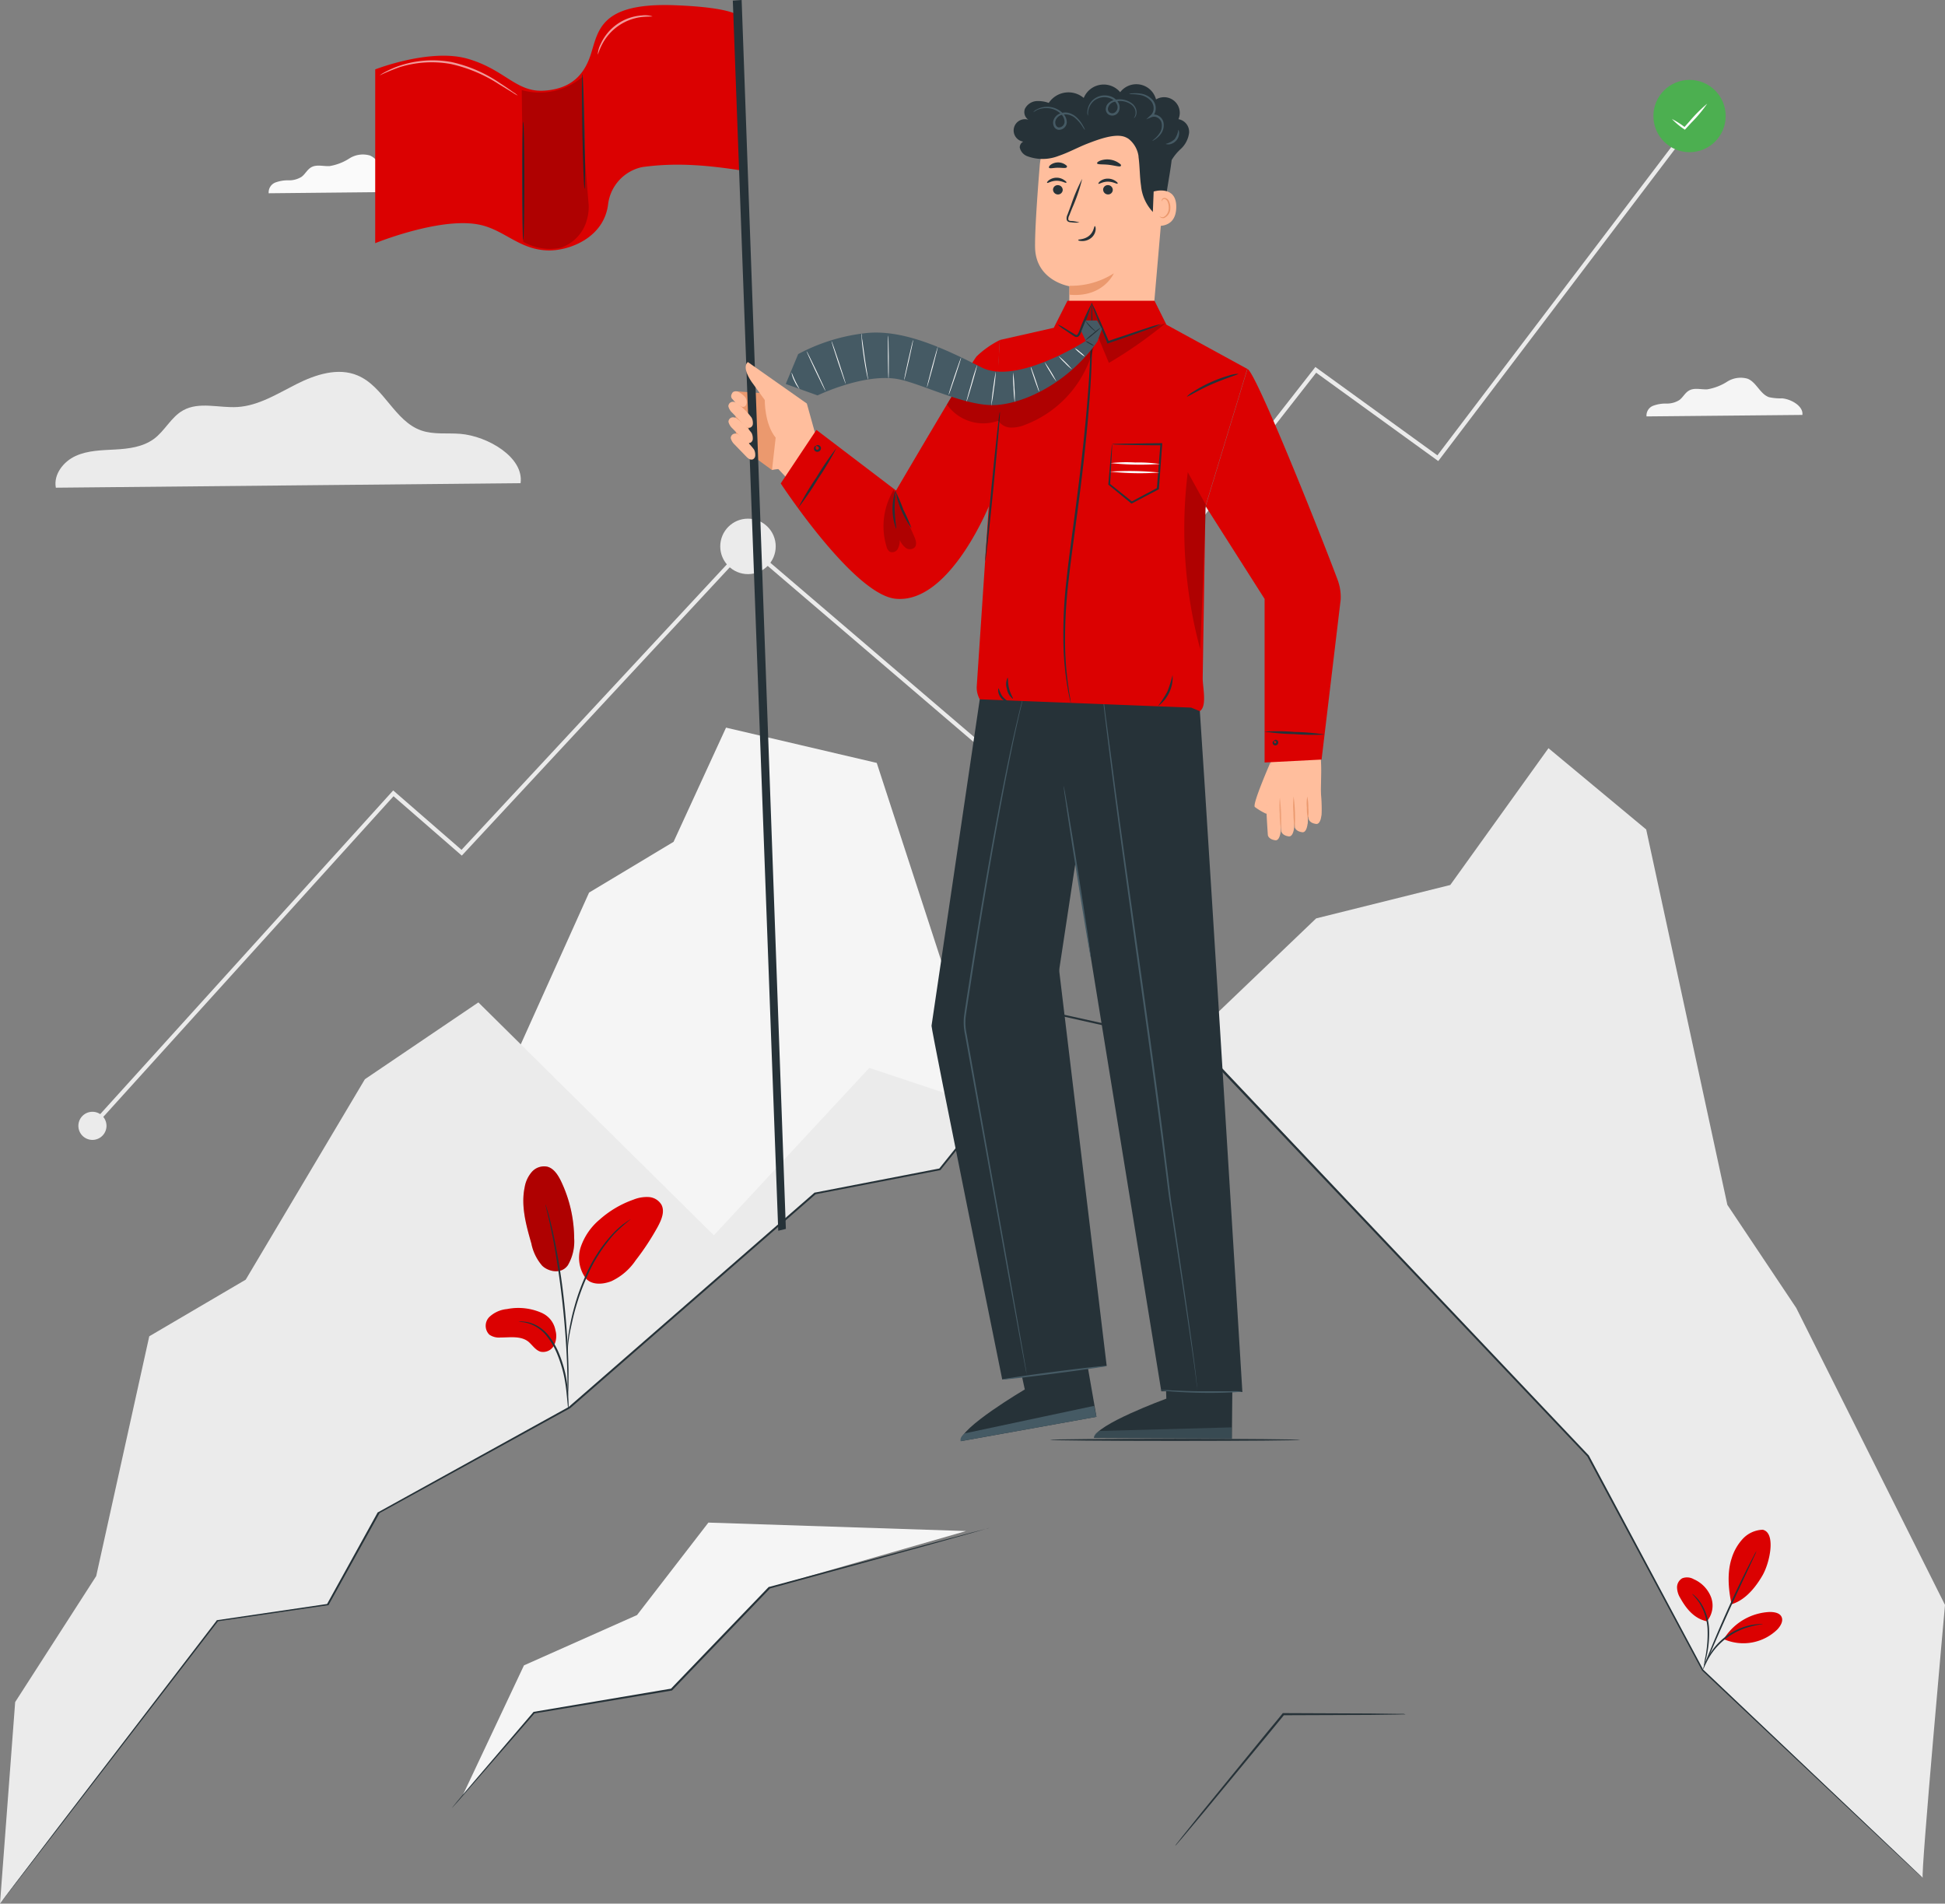 <svg xmlns="http://www.w3.org/2000/svg" width="392.489" height="384.091" viewBox="0 0 392.489 384.091">
  <rect x="0" y="0" width="392.489" height="384.091" fill="#808080" stroke="none"/>
  <g id="red-mountain" transform="translate(-18.48 -33.68)">
    <g id="freepik--background-complete--inject-4" transform="translate(18.48 49.798)">
      <path id="Path_3260" data-name="Path 3260" d="M250.93,193.974,198.61,149.24l.544-.627L250.8,192.769l62.575-80.032,24.625,17.825L388.284,64.29l.669.5-50.781,66.925-24.634-17.825Z" transform="translate(-47.94 -54.805)" fill="#ebebeb"/>
      <path id="Path_3261" data-name="Path 3261" d="M43.061,304.7a2.836,2.836,0,1,1-2.836-2.836,2.836,2.836,0,0,1,2.836,2.836Z" transform="translate(-21.573 -93.658)" fill="#ebebeb"/>
      <circle id="Ellipse_30" data-name="Ellipse 30" cx="5.596" cy="5.596" r="5.596" transform="translate(145.342 88.53)" fill="#ebebeb"/>
      <path id="Path_3262" data-name="Path 3262" d="M41.029,283.076l-.619-.56,61-67.385L115.2,227.117l54.972-59.137.611.569L115.256,228.28,101.479,216.3Z" transform="translate(-22.067 -71.763)" fill="#ebebeb"/>
      <circle id="Ellipse_31" data-name="Ellipse 31" cx="7.294" cy="7.294" r="7.294" transform="translate(333.645)" fill="#4caf50"/>
      <path id="Path_3263" data-name="Path 3263" d="M428.947,58.69a27.723,27.723,0,0,1-3.187,3.823l-1.2,1.3-.125.134-.142-.109a14.948,14.948,0,0,1-2.467-2.058,15.723,15.723,0,0,1,2.7,1.731h-.268l1.179-1.322A29.083,29.083,0,0,1,428.947,58.69Z" transform="translate(-84.445 -53.889)" fill="#fff"/>
      <path id="Path_3264" data-name="Path 3264" d="M125.719,145.839c.711-5.219-6.641-9.5-12.17-9.954-2.635-.209-5.37.192-7.871-.678-5.412-1.882-7.528-8.875-12.848-11.1-3.948-1.673-8.5-.184-12.321,1.74s-7.612,4.35-11.886,4.626c-3.714.234-7.754-1.146-11.008.678-2.426,1.347-3.7,4.182-5.93,5.788s-5.019,1.957-7.746,2.108-5.521.176-8,1.3-4.508,3.739-4,6.407Z" transform="translate(-20.669 -64.469)" fill="#ebebeb"/>
      <path id="Path_3266" data-name="Path 3266" d="M447.149,132.295c.243-1.748-2.225-3.179-4.082-3.346a10.658,10.658,0,0,1-2.643-.234c-1.815-.627-2.509-2.978-4.308-3.722a5.067,5.067,0,0,0-4.132.586,10.776,10.776,0,0,1-3.99,1.547c-1.246.084-2.6-.376-3.689.234-.836.452-1.238,1.388-1.991,1.941a4.71,4.71,0,0,1-2.6.7,7.226,7.226,0,0,0-2.677.443,2.108,2.108,0,0,0-1.338,2.15Z" transform="translate(-83.442 -64.693)" fill="#f5f5f5"/>
      <path id="Path_3267" data-name="Path 3267" d="M114.757,78.445c.234-1.748-2.233-3.187-4.082-3.346a10.656,10.656,0,0,1-2.643-.234c-1.815-.627-2.509-2.978-4.308-3.722a5.063,5.063,0,0,0-4.132.586,10.5,10.5,0,0,1-3.99,1.547c-1.246.084-2.6-.376-3.689.226-.836.46-1.238,1.4-1.991,1.949a4.734,4.734,0,0,1-2.6.7,7.2,7.2,0,0,0-2.677.443A2.125,2.125,0,0,0,83.3,78.763Z" transform="translate(-29.079 -55.886)" fill="#fafafa"/>
      <path id="Path_3268" data-name="Path 3268" d="M140.75,279.353l16.6-36.871,17.047-10.238,10.59-23.044,30.413,7.118L238.08,285.9l-35.114,17.256-28.573,17.423Z" transform="translate(-38.477 -78.504)" fill="#f5f5f5"/>
      <path id="Path_3269" data-name="Path 3269" d="M458.018,387.022,428,327.1,414.1,306.3l-16.378-75.741L378,214.16l-19.816,27.6L331.12,248.5l-24.96,23.872L356.4,325.684l29.61,31.225L409.136,400.1l44.391,41.965C453.075,441.659,458.018,387.022,458.018,387.022Z" transform="translate(-65.529 -79.315)" fill="#ebebeb"/>
      <path id="Path_3270" data-name="Path 3270" d="M18.48,457.317l3.061-40.668,16.353-25.42L48.6,342.848l19.464-11.426L92.113,290.98l22.9-15.5,47.519,46.992L193.9,288.688l24.182,8.055-9.962,12.388L182.969,314l-49.543,43.2L94.9,378.439,84.627,396.992l-22.291,3.262Z" transform="translate(-18.48 -89.344)" fill="#ebebeb"/>
    </g>
    <g id="freepik--Plants--inject-4" transform="translate(116.488 269.016)">
      <path id="Path_3271" data-name="Path 3271" d="M153.722,334.971c-1.347,1.915-3.965,1.28-5.178.109a9.764,9.764,0,0,1-2.191-4.492c-1.062-3.706-2.141-7.587-1.347-11.359a6.291,6.291,0,0,1,1.455-3.095,3.287,3.287,0,0,1,3.12-1.037c1.322.351,2.141,1.673,2.735,2.869a27.144,27.144,0,0,1,2.677,11.618,9.486,9.486,0,0,1-1.271,5.387" transform="translate(-137.136 -315.029)" fill="#db0101"/>
      <g id="Group_3162" data-name="Group 3162" transform="translate(7.596)" opacity="0.2">
        <path id="Path_3272" data-name="Path 3272" d="M153.722,334.971c-1.347,1.915-3.965,1.28-5.178.109a9.764,9.764,0,0,1-2.191-4.492c-1.062-3.706-2.141-7.587-1.347-11.359a6.291,6.291,0,0,1,1.455-3.095,3.287,3.287,0,0,1,3.12-1.037c1.322.351,2.141,1.673,2.735,2.869a27.144,27.144,0,0,1,2.677,11.618,9.486,9.486,0,0,1-1.271,5.387" transform="translate(-144.732 -315.029)"/>
      </g>
      <path id="Path_3273" data-name="Path 3273" d="M147.193,350.284a11.66,11.66,0,0,0-7.235-.878,6.006,6.006,0,0,0-3.572,1.6,2.528,2.528,0,0,0,0,3.563,3.43,3.43,0,0,0,2.25.577c1.915,0,4.032-.36,5.562.786.836.661,1.447,1.748,2.509,2.074a2.509,2.509,0,0,0,2.71-1.213,4.182,4.182,0,0,0,.31-3.1,4.751,4.751,0,0,0-2.534-3.4Z" transform="translate(-135.651 -320.615)" fill="#db0101"/>
      <path id="Path_3274" data-name="Path 3274" d="M159.609,338.931a7.018,7.018,0,0,1-1.087-6.432,12.463,12.463,0,0,1,3.814-5.529,20.482,20.482,0,0,1,6.825-4.023,7.186,7.186,0,0,1,3.07-.519,3.212,3.212,0,0,1,2.576,1.556c.711,1.372,0,3.028-.719,4.383a51.323,51.323,0,0,1-4.483,6.826,12.051,12.051,0,0,1-4.927,4.224c-2.049.778-4.182.694-5.261-.728" transform="translate(-139.335 -316.238)" fill="#db0101"/>
      <path id="Path_3275" data-name="Path 3275" d="M153.632,370.071a4.258,4.258,0,0,1-.125-.836c-.059-.636-.142-1.439-.234-2.384a34.3,34.3,0,0,0-.535-3.5,26.451,26.451,0,0,0-1.271-4.124,14.913,14.913,0,0,0-2.108-3.731,7.7,7.7,0,0,0-2.66-2.217,7.466,7.466,0,0,0-2.242-.7,4.261,4.261,0,0,1-.836-.126,4.246,4.246,0,0,1,.887,0,6.636,6.636,0,0,1,2.334.6,7.812,7.812,0,0,1,2.811,2.233,14.627,14.627,0,0,1,2.183,3.814,25.342,25.342,0,0,1,1.263,4.182,29.822,29.822,0,0,1,.468,3.538c.075,1.012.1,1.832.117,2.4a5.561,5.561,0,0,1-.05.845Z" transform="translate(-136.954 -321.147)" fill="#263238"/>
      <path id="Path_3276" data-name="Path 3276" d="M154.523,363.629a1.3,1.3,0,0,1,0-.41v-1.154c0-1,0-2.459-.05-4.257-.084-3.6-.393-8.557-1-14.011s-1.4-10.355-2.125-13.877c-.176-.836-.343-1.673-.51-2.367s-.284-1.3-.418-1.79-.192-.836-.268-1.121a1.33,1.33,0,0,1-.067-.4,1.941,1.941,0,0,1,.134.376c.092.293.2.661.343,1.112s.3,1.079.477,1.773.368,1.48.56,2.367a130.583,130.583,0,0,1,2.233,13.893c.6,5.462.837,10.439.9,14.036,0,1.807,0,3.262-.067,4.266,0,.477-.05.836-.067,1.163A2.7,2.7,0,0,1,154.523,363.629Z" transform="translate(-138.012 -316.536)" fill="#263238"/>
      <path id="Path_3277" data-name="Path 3277" d="M155.356,354.609a8.432,8.432,0,0,1,0-1.213,23.906,23.906,0,0,1,.368-3.279,43.82,43.82,0,0,1,1.071-4.776,41.56,41.56,0,0,1,2-5.654,30.112,30.112,0,0,1,5.855-9.134,14.29,14.29,0,0,1,1.38-1.28c.209-.184.4-.36.594-.5l.535-.368a7.464,7.464,0,0,1,1.012-.652,36.259,36.259,0,0,0-3.346,2.978,31.786,31.786,0,0,0-5.721,9.1,46.188,46.188,0,0,0-2.008,5.6c-.527,1.757-.836,3.346-1.138,4.726a28.839,28.839,0,0,0-.477,3.245,8.1,8.1,0,0,1-.125,1.2Z" transform="translate(-138.87 -317.11)" fill="#263238"/>
      <path id="Path_3278" data-name="Path 3278" d="M442.495,402.68a5.746,5.746,0,0,0-4.124,1.832,10.172,10.172,0,0,0-2.267,4c-.929,2.844-.636,6.282,0,9.2,3.187-.945,5.295-4.182,6.265-5.855,1.522-2.693,2.652-8.49.1-9.151" transform="translate(-184.692 -329.364)" fill="#db0101"/>
      <path id="Path_3279" data-name="Path 3279" d="M429.091,423.03a4.927,4.927,0,0,0,.836-4.86,6.541,6.541,0,0,0-3.5-3.63,2.719,2.719,0,0,0-2.309-.184,2.108,2.108,0,0,0-1.054,1.849,4.292,4.292,0,0,0,.644,2.125c1.246,2.233,2.861,4.182,5.37,4.7" transform="translate(-182.656 -331.245)" fill="#db0101"/>
      <path id="Path_3280" data-name="Path 3280" d="M429.036,433.029a2.043,2.043,0,0,0,.192-.594c.1-.393.234-.962.385-1.673a21.3,21.3,0,0,0,.5-5.629,10.608,10.608,0,0,0-1.782-5.345,7.109,7.109,0,0,0-1.154-1.28,1.673,1.673,0,0,0-.519-.368,14.419,14.419,0,0,1,1.472,1.782,11.058,11.058,0,0,1,1.673,5.236,24.452,24.452,0,0,1-.4,5.562A19.2,19.2,0,0,0,429.036,433.029Z" transform="translate(-183.244 -331.893)" fill="#263238"/>
      <path id="Path_3281" data-name="Path 3281" d="M440.11,407.84a5.356,5.356,0,0,0-.519.895c-.318.594-.761,1.447-1.3,2.509-1.071,2.125-2.509,5.094-4,8.406s-2.777,6.349-3.664,8.565c-.452,1.1-.836,2-1.029,2.626a6.057,6.057,0,0,0-.335.979,5.2,5.2,0,0,0,.452-.928l1.129-2.585c.945-2.191,2.259-5.2,3.756-8.515s2.894-6.29,3.906-8.448l1.2-2.56a7,7,0,0,0,.4-.945Z" transform="translate(-183.671 -330.208)" fill="#263238"/>
      <path id="Path_3282" data-name="Path 3282" d="M434.5,427.765a11.493,11.493,0,0,1,9.109-5.245c.92,0,2.033.159,2.417,1s-.2,1.815-.836,2.509a9.837,9.837,0,0,1-10.715,2.024" transform="translate(-184.522 -332.609)" fill="#db0101"/>
      <path id="Path_3283" data-name="Path 3283" d="M441.452,425.436a2.079,2.079,0,0,0-.6,0,4.6,4.6,0,0,0-.711.05,9.252,9.252,0,0,0-.928.125,11.716,11.716,0,0,0-2.334.694,13.652,13.652,0,0,0-2.627,1.439,14.089,14.089,0,0,0-2.217,2.007,12.014,12.014,0,0,0-1.414,1.991,7.242,7.242,0,0,0-.427.836,4.185,4.185,0,0,0-.268.652,2.384,2.384,0,0,0-.176.577c.067,0,.351-.786,1.071-1.941a12.76,12.76,0,0,1,1.447-1.907,13.65,13.65,0,0,1,4.726-3.346,12.915,12.915,0,0,1,2.267-.744C440.59,425.511,441.452,425.5,441.452,425.436Z" transform="translate(-183.75 -333.082)" fill="#263238"/>
    </g>
    <g id="freepik--Mountain--inject-4" transform="translate(18.48 238.394)">
      <path id="Path_3284" data-name="Path 3284" d="M348.465,447.171a2.746,2.746,0,0,1-.485,0l-1.4.042-5.194.067-17.566.067.167-.075-3.078,3.747-13.3,16.093-4.073,4.843-1.121,1.3a2.774,2.774,0,0,1-.418.435,3.728,3.728,0,0,1,.351-.493l1.062-1.355,3.956-4.927,13.208-16.177c1.054-1.28,2.091-2.509,3.078-3.747l.067-.075h.1l17.566.075,5.194.067h1.4a2.213,2.213,0,0,1,.485.109Z" transform="translate(-64.849 -305.978)" fill="#263238"/>
      <path id="Path_3285" data-name="Path 3285" d="M231.666,402.666,179.68,400.96l-14.4,18.653-22.818,10.154-12.388,26.29,14.42-16.737,27.754-4.651,19.765-20.6Z" transform="translate(-36.73 -298.461)" fill="#f5f5f5"/>
      <path id="Path_3286" data-name="Path 3286" d="M18.48,457.8s.243-.343.744-1l2.225-2.928,8.624-11.292c7.528-9.828,18.477-24.107,32.145-41.923v-.05h.059l22.291-3.279-.117.075c3.22-5.855,6.692-12.07,10.255-18.561h.05l38.477-21.254h0l49.627-43.261h.1l25.144-4.868-.125.075,12.814-15.951,12.129-15.056.084-.1h.134l27.377,6.089h.067l.042.05,78.468,82.809h0c8.7,16.294,16.436,30.765,23.086,43.211h0L394.8,441.528l8.666,8.239,2.225,2.133c.5.477.744.728.744.728l-.77-.7-2.25-2.1-8.716-8.2-32.756-30.865h0l-23.153-43.186h0l-78.518-82.725.109.067L233.047,278.8l.217-.075-12.129,15.056-12.848,15.968-.05.067h-.075l-25.152,4.86.1-.05-49.56,43.194h0L95.016,379.029l.075-.067L84.8,397.514v.067h-.084l-22.3,3.254.092-.059c-13.7,17.791-24.684,32.036-32.245,41.823l-8.749,11.317-2.258,2.9C18.748,457.471,18.48,457.8,18.48,457.8Z" transform="translate(-18.48 -278.42)" fill="#263238"/>
      <path id="Path_3287" data-name="Path 3287" d="M235.91,402.23l-.209.075-.636.192-2.451.7-9.2,2.568-31.785,8.707.1-.05c-3.915,4.073-8.147,8.49-12.547,13.057l-7.235,7.528-.05.05h-.067L144.1,439.678l.1-.059-12.162,13.994-3.346,3.839-.9,1c-.2.217-.318.326-.318.326s.092-.125.284-.36.485-.594.836-1.029c.77-.92,1.882-2.225,3.3-3.9l12.053-14.094.042-.05h.059l27.737-4.684-.117.059c2.35-2.451,4.768-4.969,7.227-7.528l12.547-13.049h.092l31.785-8.565,9.2-2.443,2.509-.636.636-.159Z" transform="translate(-36.307 -298.669)" fill="#263238"/>
      <path id="Path_3288" data-name="Path 3288" d="M322.3,380.957c0,.117-11.309.218-25.261.218s-25.269-.1-25.269-.218,11.309-.217,25.269-.217S322.3,380.866,322.3,380.957Z" transform="translate(-59.905 -295.154)" fill="#263238"/>
    </g>
    <g id="freepik--Character--inject-4" transform="translate(94.196 33.68)">
      <path id="Path_3289" data-name="Path 3289" d="M335.034,219.063a38.7,38.7,0,0,0-.259-4.793L325,216.445c-.1.619-1.33,8.423-1.121,9.2l10.974,3.036S335.034,219.339,335.034,219.063Z" transform="translate(-144.138 -63.215)" fill="#ffbe9d"/>
      <path id="Path_3290" data-name="Path 3290" d="M336.676,229.422a.624.624,0,0,1,.05-.209c.117-1.071,0-5.721-.519-5.914s-2.225.134-2.342.753.268,5.855.268,5.855.109.836,1.5,1.02C336.484,231.045,336.676,229.422,336.676,229.422Z" transform="translate(-145.772 -64.683)" fill="#ffbe9d"/>
      <path id="Path_3291" data-name="Path 3291" d="M333.347,231.422a.624.624,0,0,1,.05-.209c.109-1.071.042-5.721-.527-5.914s-2.225.134-2.334.753.259,5.855.259,5.855.117.836,1.506,1.02C333.154,233.045,333.347,231.422,333.347,231.422Z" transform="translate(-145.228 -65.01)" fill="#ffbe9d"/>
      <path id="Path_3292" data-name="Path 3292" d="M330.087,232.42a.809.809,0,0,1,.042-.217c.117-1.062.05-5.713-.519-5.914s-2.225.142-2.334.753.259,5.855.259,5.855.117.836,1.5,1.029C329.894,234.043,330.087,232.42,330.087,232.42Z" transform="translate(-144.695 -65.171)" fill="#ffbe9d"/>
      <path id="Path_3293" data-name="Path 3293" d="M326.837,233.36a.688.688,0,0,1,.05-.217c.109-1.062.042-5.713-.527-5.914s-2.225.142-2.334.753.268,5.855.268,5.855.109.836,1.5,1.029C326.644,234.974,326.837,233.36,326.837,233.36Z" transform="translate(-144.163 -65.325)" fill="#ffbe9d"/>
      <path id="Path_3294" data-name="Path 3294" d="M333.827,225.83a9.576,9.576,0,0,1,.217,2.267,8.363,8.363,0,0,1-.075,2.242,9.581,9.581,0,0,1-.217-2.267A8.3,8.3,0,0,1,333.827,225.83Z" transform="translate(-145.75 -65.105)" fill="#eb996e"/>
      <path id="Path_3295" data-name="Path 3295" d="M330.552,225.81a35.613,35.613,0,0,1,.226,6.449,19.131,19.131,0,0,1-.259-3.22,18.071,18.071,0,0,1,.034-3.229Z" transform="translate(-145.219 -65.102)" fill="#eb996e"/>
      <g id="Group_3163" data-name="Group 3163" transform="translate(182.457 160.942)" opacity="0.78">
        <path id="Path_3296" data-name="Path 3296" d="M327.222,226.09a35.616,35.616,0,0,1,.226,6.449,19.132,19.132,0,0,1-.259-3.22A17.98,17.98,0,0,1,327.222,226.09Z" transform="translate(-327.132 -226.09)" fill="#eb996e"/>
      </g>
      <path id="Path_3297" data-name="Path 3297" d="M324.493,217.18s-3.873,8.791-3.3,9.335a12.99,12.99,0,0,0,2.342,1.389Z" transform="translate(-143.693 -63.691)" fill="#ffbe9d"/>
      <path id="Path_3298" data-name="Path 3298" d="M294.429,73.487l-2.836,32.881-16.47-1.313c-.1-1.924,0-9.36,0-9.36s-6.851-1.071-6.934-7.921c-.042-3.346.435-10.2.937-16.4A12.672,12.672,0,0,1,282.51,59.736h0a12.672,12.672,0,0,1,11.919,13.751Z" transform="translate(-135.034 -37.938)" fill="#ffbe9d"/>
      <path id="Path_3299" data-name="Path 3299" d="M276.507,102.119a15.893,15.893,0,0,0,8.933-2.509s-2.108,4.935-8.95,4.316Z" transform="translate(-136.392 -44.463)" fill="#eb996e"/>
      <path id="Path_3300" data-name="Path 3300" d="M272.52,79.218a1,1,0,0,0,.945,1,.954.954,0,0,0,1.012-.887.979.979,0,0,0-.945-.987.937.937,0,0,0-1.012.878Z" transform="translate(-135.743 -40.983)" fill="#263238"/>
      <path id="Path_3301" data-name="Path 3301" d="M271.1,77.578c.117.134.836-.418,1.916-.418s1.823.535,1.941.4-.067-.284-.41-.527a2.651,2.651,0,0,0-3.07,0C271.145,77.294,271.012,77.519,271.1,77.578Z" transform="translate(-135.506 -40.69)" fill="#263238"/>
      <path id="Path_3302" data-name="Path 3302" d="M284.61,79.226a.987.987,0,0,0,.945.987.937.937,0,0,0,1-.887.97.97,0,0,0-.937-.987.937.937,0,0,0-1.012.887Z" transform="translate(-137.72 -40.983)" fill="#263238"/>
      <path id="Path_3303" data-name="Path 3303" d="M283.467,77.8c.125.125.836-.427,1.915-.418s1.823.527,1.941.4-.067-.293-.4-.535a2.727,2.727,0,0,0-1.556-.477,2.51,2.51,0,0,0-1.522.493C283.517,77.523,283.409,77.8,283.467,77.8Z" transform="translate(-137.531 -40.727)" fill="#263238"/>
      <path id="Path_3304" data-name="Path 3304" d="M278.392,85.628a7.277,7.277,0,0,0-1.673-.31c-.268,0-.527-.075-.569-.259a1.362,1.362,0,0,1,.176-.836c.259-.652.519-1.338.836-2.049a35.212,35.212,0,0,0,1.782-5.353,34.724,34.724,0,0,0-2.217,5.194c-.259.719-.519,1.405-.761,2.058a1.539,1.539,0,0,0-.134,1.054.644.644,0,0,0,.443.393,1.557,1.557,0,0,0,.452.067A6.691,6.691,0,0,0,278.392,85.628Z" transform="translate(-136.278 -40.735)" fill="#263238"/>
      <path id="Path_3305" data-name="Path 3305" d="M281.954,88.22c-.176,0-.176,1.138-1.154,1.949s-2.191.686-2.2.836.268.217.786.234a2.835,2.835,0,0,0,1.84-.644,2.434,2.434,0,0,0,.887-1.623C282.155,88.5,282.029,88.22,281.954,88.22Z" transform="translate(-136.737 -42.6)" fill="#263238"/>
      <path id="Path_3306" data-name="Path 3306" d="M283.149,72.926c.1.293,1.154.151,2.392.3s2.233.485,2.392.234-.1-.393-.5-.669a4.04,4.04,0,0,0-1.773-.627,4.182,4.182,0,0,0-1.874.217C283.333,72.566,283.1,72.792,283.149,72.926Z" transform="translate(-137.48 -39.97)" fill="#263238"/>
      <path id="Path_3307" data-name="Path 3307" d="M271.555,73.931c.184.243.912,0,1.782,0s1.614.159,1.782-.092-.042-.36-.36-.586a2.6,2.6,0,0,0-2.877.084C271.58,73.571,271.471,73.813,271.555,73.931Z" transform="translate(-135.581 -40.088)" fill="#263238"/>
      <path id="Path_3308" data-name="Path 3308" d="M298.428,63.777a2.593,2.593,0,0,0-2.15-2.727,3.162,3.162,0,0,0-4.525-3.982,4.107,4.107,0,0,0-7.235-1.464,4.35,4.35,0,0,0-7.352,1.163,4.776,4.776,0,0,0-7.06,1,6.424,6.424,0,0,0-2.342-.376,2.844,2.844,0,0,0-2.468,1.564,1.865,1.865,0,0,0,.7,2.208,2.275,2.275,0,1,0-1.029,4.416,1.3,1.3,0,0,0-.711,1.2,2.442,2.442,0,0,0,1.606,1.773,8.8,8.8,0,0,0,6.248-.1c2.024-.678,3.9-1.74,5.905-2.509s5.362-2.049,7.378-1.338a3.7,3.7,0,0,1,.836.427,5.429,5.429,0,0,1,1.991,3.48.737.737,0,0,1,0,.134c.268,1.957.226,3.94.51,5.855a8.866,8.866,0,0,0,2.4,5.278c.594.552,1.673.937,2.133.284a1.564,1.564,0,0,0,.243-.9c.268-3.4,1-6.533,1.4-9.862a9.861,9.861,0,0,1,1.857-2.258A5.311,5.311,0,0,0,298.428,63.777Z" transform="translate(-134.19 -37.003)" fill="#263238"/>
      <path id="Path_3309" data-name="Path 3309" d="M280.906,60.772a1.6,1.6,0,0,1-.092-.912,3.48,3.48,0,0,1,1.1-2.25,3.572,3.572,0,0,1,3.6-.711,2.777,2.777,0,0,1,1.673,1.514,1.924,1.924,0,0,1,.05,1.263,1.489,1.489,0,0,1-.887.987,1.422,1.422,0,0,1-1.33-.151,1.322,1.322,0,0,1-.485-1.213,1.673,1.673,0,0,1,.552-1.087,2.592,2.592,0,0,1,1-.552,4.182,4.182,0,0,1,3.647.594,2.509,2.509,0,0,1,.887,1.171,2.032,2.032,0,0,1,.059,1.1c-.159.6-.5.786-.5.77a2.309,2.309,0,0,0,.335-.836,1.923,1.923,0,0,0-.117-.987,2.359,2.359,0,0,0-.836-1A3.948,3.948,0,0,0,286.209,58a1.673,1.673,0,0,0-1.255,1.3.9.9,0,0,0,.326.836.97.97,0,0,0,.912.092,1.288,1.288,0,0,0,.6-1.673,2.426,2.426,0,0,0-1.43-1.3,3.346,3.346,0,0,0-3.262.56,3.538,3.538,0,0,0-1.138,2.049C280.89,60.446,280.965,60.772,280.906,60.772Z" transform="translate(-137.095 -37.443)" fill="#455a64"/>
      <path id="Path_3310" data-name="Path 3310" d="M290.88,56.311a1.782,1.782,0,0,1,.619-.117,6.909,6.909,0,0,1,1.723.05,4,4,0,0,1,2.309,1.171,2.568,2.568,0,0,1,.36,3.1,2.014,2.014,0,0,1-.368.427l-.226-.368a1.8,1.8,0,0,1,1.631.217,2.008,2.008,0,0,1,.878,1.23,2.961,2.961,0,0,1-.535,2.376,4.5,4.5,0,0,1-1.171,1.1c-.318.209-.5.293-.519.268s.142-.151.418-.393a5.512,5.512,0,0,0,1.029-1.138,2.726,2.726,0,0,0,.393-2.108,1.614,1.614,0,0,0-.719-.979,1.405,1.405,0,0,0-1.246-.167l-1.121.452.9-.836a1.674,1.674,0,0,0,.293-.335,2.05,2.05,0,0,0,.276-1.38,2.283,2.283,0,0,0-.577-1.213,3.856,3.856,0,0,0-2.066-1.138C291.817,56.277,290.88,56.4,290.88,56.311Z" transform="translate(-138.746 -37.357)" fill="#455a64"/>
      <path id="Path_3311" data-name="Path 3311" d="M302.244,65c.05,0,.176.234.176.652a2.334,2.334,0,0,1-2.049,2.284c-.418,0-.669-.05-.661-.109a4.182,4.182,0,0,0,1.79-.937,4.116,4.116,0,0,0,.744-1.89Z" transform="translate(-140.19 -38.802)" fill="#455a64"/>
      <path id="Path_3312" data-name="Path 3312" d="M267.75,60.527a1.89,1.89,0,0,1,.644-.527,4.475,4.475,0,0,1,5.286.7,2.61,2.61,0,0,1,.836,1.89,1.589,1.589,0,0,1-1.639,1.5,1.2,1.2,0,0,1-.979-.744,1.673,1.673,0,0,1-.075-1.146,2.191,2.191,0,0,1,1.481-1.455,2.794,2.794,0,0,1,1.849,0,3.99,3.99,0,0,1,1.355.836,6.766,6.766,0,0,1,1.355,1.807,2.652,2.652,0,0,1,.326.753,4.467,4.467,0,0,1-.477-.669,7.4,7.4,0,0,0-1.405-1.673,3.011,3.011,0,0,0-2.869-.711,1.832,1.832,0,0,0-1.2,1.171c-.159.552.1,1.3.686,1.347a1.171,1.171,0,0,0,1.146-1.087,2.225,2.225,0,0,0-.678-1.581,4.182,4.182,0,0,0-2.819-1.23,4.576,4.576,0,0,0-2.1.4,7.039,7.039,0,0,1-.719.418Z" transform="translate(-134.963 -37.893)" fill="#455a64"/>
      <path id="Path_3313" data-name="Path 3313" d="M296.748,79.838c.117-.05,4.709-1.389,4.559,3.3s-4.818,3.563-4.826,3.429S296.748,79.838,296.748,79.838Z" transform="translate(-139.662 -41.194)" fill="#ffbe9d"/>
      <path id="Path_3314" data-name="Path 3314" d="M298.259,85.134a1.886,1.886,0,0,0,.218.125.836.836,0,0,0,.611,0,2.024,2.024,0,0,0,.987-1.782,2.829,2.829,0,0,0-.184-1.179.962.962,0,0,0-.594-.644.41.41,0,0,0-.493.209c-.067.125-.042.217-.067.226s-.092-.075-.05-.268a.544.544,0,0,1,.192-.293.627.627,0,0,1,.452-.1,1.154,1.154,0,0,1,.836.753,2.794,2.794,0,0,1,.234,1.313,2.108,2.108,0,0,1-1.255,1.982.887.887,0,0,1-.736-.142C298.267,85.251,298.242,85.142,298.259,85.134Z" transform="translate(-139.952 -41.488)" fill="#eb996e"/>
      <path id="Path_3315" data-name="Path 3315" d="M260.139,351.593l3.045,14.019s-13.224,7.8-12.915,10.439l27.377-4.918L273.8,349.1Z" transform="translate(-132.103 -85.266)" fill="#263238"/>
      <path id="Path_3316" data-name="Path 3316" d="M277.635,375.008l-.477-2.208-26.081,5.546s-1.121.753-.836,1.581Z" transform="translate(-132.092 -89.142)" fill="#455a64"/>
      <path id="Path_3317" data-name="Path 3317" d="M296.544,353.92,297,368.257s-14.421,5.278-14.6,7.93l27.829.125.209-22.367Z" transform="translate(-137.359 -86.054)" fill="#263238"/>
      <g id="Group_3164" data-name="Group 3164" transform="translate(145.031 287.999)" opacity="0.6">
        <path id="Path_3318" data-name="Path 3318" d="M310.227,380.248l-.067-2.258-26.658.728s-1.238.535-1.1,1.405Z" transform="translate(-282.388 -377.99)" fill="#455a64"/>
      </g>
      <path id="Path_3319" data-name="Path 3319" d="M257.48,349.858s-14.22-69.969-14.27-71.375L268.688,265l9.87,82.115Z" transform="translate(-130.95 -71.512)" fill="#263238"/>
      <path id="Path_3320" data-name="Path 3320" d="M294.787,340.433,275.08,219.148V193L302,195.509c.343,1.02,9.151,145.1,9.151,145.1l-2.777-.159H294.787" transform="translate(-136.162 -59.736)" fill="#263238"/>
      <path id="Path_3321" data-name="Path 3321" d="M254.377,190.78,243.21,266.345l24.968-6.056,10.18-67.05Z" transform="translate(-130.95 -59.373)" fill="#263238"/>
      <path id="Path_3322" data-name="Path 3322" d="M284.18,198.44v.368l.117,1.087c.109.962.268,2.367.477,4.182.427,3.613,1.071,8.841,1.907,15.3,1.673,12.906,4.182,30.706,6.909,50.38,1.355,9.845,2.6,19.238,3.664,27.762.276,2.133.494,4.224.836,6.24s.611,3.973.9,5.855c.577,3.781,1.112,7.311,1.6,10.523.97,6.441,1.731,11.652,2.233,15.257.251,1.8.435,3.2.544,4.182.059.477.092.837.109,1.087a1.5,1.5,0,0,1,0,.276c0,.075-.042,0-.042,0h.05a1.316,1.316,0,0,0,0-.285,6.541,6.541,0,0,0-.075-1.087c-.084-.954-.251-2.359-.477-4.182-.46-3.605-1.188-8.824-2.125-15.265-.477-3.22-1-6.75-1.556-10.531q-.427-2.835-.887-5.855c-.293-2.016-.5-4.107-.778-6.24-1.037-8.54-2.275-17.925-3.63-27.762-2.719-19.673-5.286-37.473-7.01-50.371-.836-6.441-1.539-11.66-2.016-15.282l-.544-4.182c-.059-.468-.109-.836-.142-1.079S284.18,198.44,284.18,198.44Z" transform="translate(-137.65 -60.626)" fill="#455a64"/>
      <path id="Path_3323" data-name="Path 3323" d="M263.727,338.716a2.293,2.293,0,0,0-.042-.36l-.142-1.046c-.159-.928-.385-2.284-.686-4.023-.611-3.5-1.5-8.557-2.593-14.788l-8.682-48.782a11.228,11.228,0,0,1-.209-3.538c.151-1.171.343-2.35.519-3.513q.544-3.488,1.062-6.876c.711-4.509,1.405-8.85,2.1-12.982,1.372-8.273,2.7-15.7,3.889-21.932s2.225-11.25,3.02-14.7c.376-1.731.719-3.07.928-3.973.1-.443.176-.836.234-1.037a2.3,2.3,0,0,0,.075-.351s-.042.109-.109.343-.151.585-.268,1.029c-.234.9-.594,2.233-.987,3.956-.836,3.455-1.916,8.473-3.137,14.7s-2.568,13.651-3.956,21.915c-.7,4.14-1.405,8.482-2.125,12.99-.351,2.25-.7,4.55-1.071,6.876-.167,1.171-.36,2.325-.519,3.53a11.845,11.845,0,0,0,.218,3.639c3.429,19.029,6.533,36.269,8.783,48.757,1.138,6.223,2.058,11.267,2.693,14.772l.753,4.015c.092.443.159.795.209,1.037A1.442,1.442,0,0,1,263.727,338.716Z" transform="translate(-132.22 -61.013)" fill="#455a64"/>
      <path id="Path_3324" data-name="Path 3324" d="M275.079,223.24c-.092,0,1.071,7.854,2.6,17.5s2.844,17.432,2.936,17.432-1.071-7.854-2.6-17.5S275.171,223.223,275.079,223.24Z" transform="translate(-136.161 -64.682)" fill="#455a64"/>
      <path id="Path_3325" data-name="Path 3325" d="M298.35,369a3.151,3.151,0,0,0,.644.109c.418.05,1.029.109,1.773.167,1.5.117,3.572.226,5.855.268s4.366,0,5.855-.075a16.764,16.764,0,0,0,1.782-.109,2.148,2.148,0,0,0,.644-.092,18.312,18.312,0,0,0-2.426-.042h-5.855c-2.284,0-4.358-.117-5.855-.167A17.7,17.7,0,0,0,298.35,369Z" transform="translate(-139.967 -88.517)" fill="#455a64"/>
      <path id="Path_3326" data-name="Path 3326" d="M260.27,365.913a3.722,3.722,0,0,0,.836-.042l2.267-.234c1.915-.226,4.55-.544,7.461-.928s5.537-.736,7.436-1.012l2.258-.343a3.789,3.789,0,0,0,.836-.167,3.961,3.961,0,0,0-.836,0l-2.267.234c-1.916.217-4.55.544-7.461.92s-5.537.736-7.444,1.021l-2.25.343A4.054,4.054,0,0,0,260.27,365.913Z" transform="translate(-133.74 -87.566)" fill="#455a64"/>
      <path id="Path_3327" data-name="Path 3327" d="M109,47.881s11.058-4.316,18.611-2.158,9.828,6.825,15.491,6.449c4.5-.318,7.687-2.267,9.31-7.051s1.623-10.757,16.988-10.188c11.761.435,12.948,2.158,12.948,2.158l1.263,31.292c-6.692-1.054-13.467-1.815-20.769-.786a8.766,8.766,0,0,0-6.851,7.528c-.836,6.692-7.72,9.285-11.836,9.285-5.855,0-8.866-3.982-13.86-5.136-7.838-1.815-21.3,3.672-21.3,3.672Z" transform="translate(-109 -33.879)" fill="#db0101"/>
      <path id="Path_3328" data-name="Path 3328" d="M202.6,128.537l-6.759-.477.176,10.606,7.252,5.295.736-.268.418-12.062Z" transform="translate(-123.202 -49.116)" fill="#eb996e"/>
      <path id="Path_3329" data-name="Path 3329" d="M159.4,74.718c-.117,0-.318-5.186-.443-11.585s-.125-11.593,0-11.593.318,5.178.443,11.585S159.522,74.71,159.4,74.718Z" transform="translate(-117.156 -36.601)" fill="#263238"/>
      <path id="Path_3330" data-name="Path 3330" d="M144.668,63c.125,0,.217,5.362.217,11.961s-.092,11.97-.217,11.97-.217-5.362-.217-11.97S144.55,63,144.668,63Z" transform="translate(-114.798 -38.475)" fill="#263238"/>
      <g id="Group_3165" data-name="Group 3165" transform="translate(29.569 15.533)" opacity="0.2">
        <path id="Path_3331" data-name="Path 3331" d="M144.651,79.895c-.084,2.4,0,5.588,0,5.588a10.663,10.663,0,0,0,7.394,1.255h.059a8.147,8.147,0,0,0,5.437-5.855,9.2,9.2,0,0,0,.318-2.785c-.669-7.955-1.531-17.867-1.28-25.846a13.3,13.3,0,0,1-12.229,2.635Z" transform="translate(-144.35 -52.25)"/>
      </g>
      <g id="Group_3166" data-name="Group 3166" transform="translate(0.887 12.174)" opacity="0.6">
        <path id="Path_3332" data-name="Path 3332" d="M137.939,55.332a5.973,5.973,0,0,1-1.029-.586l-2.735-1.673a29.636,29.636,0,0,0-9.661-4.082,21.8,21.8,0,0,0-10.4.619,43.14,43.14,0,0,0-4.057,1.673,6.692,6.692,0,0,1,1-.636,19.424,19.424,0,0,1,2.961-1.3A20.962,20.962,0,0,1,124.6,48.59a28,28,0,0,1,9.745,4.241c1.146.736,2.041,1.372,2.66,1.815A6.072,6.072,0,0,1,137.939,55.332Z" transform="translate(-110.06 -48.235)" fill="#fff"/>
      </g>
      <g id="Group_3167" data-name="Group 3167" transform="translate(44.909 3.081)" opacity="0.6">
        <path id="Path_3333" data-name="Path 3333" d="M173.723,37.578c0,.075-.836,0-2.141.134a10.406,10.406,0,0,0-8.055,5.6c-.6,1.171-.786,1.982-.836,1.957a5.261,5.261,0,0,1,.585-2.091,9.837,9.837,0,0,1,8.306-5.78A5.312,5.312,0,0,1,173.723,37.578Z" transform="translate(-162.69 -37.363)" fill="#fff"/>
      </g>
      <path id="Path_3334" data-name="Path 3334" d="M197.052,33.68l8.925,247.958-1.539.368L195.27,33.8Z" transform="translate(-123.109 -33.68)" fill="#263238"/>
      <path id="Path_3335" data-name="Path 3335" d="M214.063,141.421l-3.346-12.037-11.894-8.365s-1.389.836.736,3.973l2.668,3.68s-.084,4.793,2.2,7.6l-.736,6.491Z" transform="translate(-123.617 -47.964)" fill="#ffbe9d"/>
      <path id="Path_3336" data-name="Path 3336" d="M195.547,130.665a12.941,12.941,0,0,1,3.346,3.145,2.342,2.342,0,0,1,.251,1.138.9.9,0,0,1-.468.836.836.836,0,0,1-.77-.075,2.616,2.616,0,0,1-.619-.519l-2.292-2.367a2.643,2.643,0,0,1-.795-1.3.912.912,0,0,1,1.313-.836" transform="translate(-122.934 -49.529)" fill="#ffbe9d"/>
      <path id="Path_3337" data-name="Path 3337" d="M195.533,134.347a13.226,13.226,0,0,1,3.346,3.145,2.384,2.384,0,0,1,.251,1.138.9.9,0,0,1-.468.836.92.92,0,0,1-.778-.075,2.577,2.577,0,0,1-.611-.519l-2.267-2.309a2.685,2.685,0,0,1-.786-1.3.92.92,0,0,1,1.313-.836" transform="translate(-122.937 -50.142)" fill="#ffbe9d"/>
      <path id="Path_3338" data-name="Path 3338" d="M196.117,138.335a12.941,12.941,0,0,1,3.346,3.145,2.25,2.25,0,0,1,.251,1.138.9.9,0,0,1-.46.836.887.887,0,0,1-.778-.075,2.793,2.793,0,0,1-.619-.519l-2.292-2.367a2.768,2.768,0,0,1-.795-1.3.912.912,0,0,1,1.313-.836" transform="translate(-123.027 -50.783)" fill="#ffbe9d"/>
      <path id="Path_3339" data-name="Path 3339" d="M196.2,128.137a4.359,4.359,0,0,1,1.388,1,1.589,1.589,0,0,1,.284,1.673.7.7,0,0,1-.535.41.836.836,0,0,1-.468-.117,4.448,4.448,0,0,1-.912-.56,6.831,6.831,0,0,1-.761-.836.836.836,0,0,1-.217-1.071c.176-.4.351-.636,1.221-.535" transform="translate(-123.044 -49.118)" fill="#ffbe9d"/>
      <path id="Path_3340" data-name="Path 3340" d="M214.632,138.22l18.059,16.219-5.872,12.948L206.1,145.28Z" transform="translate(-124.88 -50.777)" fill="#ffbe9d"/>
      <path id="Path_3341" data-name="Path 3341" d="M214.032,133.836,230.1,146.065s14.947-25.5,16.269-27.076a19.028,19.028,0,0,1,4.676-3.279l-1.857,32.68s-8.08,20.635-19.18,19.514c-8.5-.836-23.178-23.27-23.178-23.27Z" transform="translate(-125 -47.096)" fill="#db0101"/>
      <g id="Group_3168" data-name="Group 3168" transform="translate(102.569 98.568)" opacity="0.2">
        <path id="Path_3342" data-name="Path 3342" d="M233.854,151.52a14.111,14.111,0,0,0-1.623,11.71,1.723,1.723,0,0,0,.652,1.037,1.263,1.263,0,0,0,1.606-.535,3.78,3.78,0,0,0,.418-1.807,4.182,4.182,0,0,0,1.179,1.556,1.447,1.447,0,0,0,1.815-.067c.535-.585.234-1.514-.084-2.242q-2.058-4.651-4.107-9.3" transform="translate(-231.623 -151.52)"/>
      </g>
      <path id="Path_3343" data-name="Path 3343" d="M218.76,141.75a59.2,59.2,0,0,1-3.68,6.165,60.125,60.125,0,0,1-4.04,5.93,57.435,57.435,0,0,1,3.68-6.165,59.643,59.643,0,0,1,4.04-5.93Z" transform="translate(-125.688 -51.354)" fill="#263238"/>
      <path id="Path_3344" data-name="Path 3344" d="M215.293,141.188c0-.042.167-.251.535-.117a.694.694,0,0,1,.427.5.736.736,0,0,1-1.221.644.694.694,0,0,1-.167-.636c.092-.385.385-.435.393-.376a1.231,1.231,0,0,0-.084.41c.017.234.2.468.485.318a.326.326,0,0,0,0-.585C215.5,141.205,215.326,141.239,215.293,141.188Z" transform="translate(-126.311 -51.236)" fill="#263238"/>
      <path id="Path_3345" data-name="Path 3345" d="M234.527,159.729A11.493,11.493,0,0,1,234.41,152c.125,0-.217,1.74-.176,3.873S234.653,159.7,234.527,159.729Z" transform="translate(-129.41 -53.031)" fill="#263238"/>
      <path id="Path_3346" data-name="Path 3346" d="M237.751,159.627a18.813,18.813,0,0,1-3.271-7.587,40.558,40.558,0,0,1,1.614,3.806A39.4,39.4,0,0,1,237.751,159.627Z" transform="translate(-129.522 -53.037)" fill="#263238"/>
      <path id="Path_3347" data-name="Path 3347" d="M292.394,111.056l-2.409-4.826H272.42l-2.76,5.454-10.874,2.459-4.676,69.994a4.868,4.868,0,0,0,.619,2.509h0l42.659,1.673,1.731.711c1.531-.945.577-4.843.594-6.692l.552-34.663,8.44-27.7Z" transform="translate(-132.732 -45.545)" fill="#db0101"/>
      <g id="Group_3169" data-name="Group 3169" transform="translate(141.453 61.069)" opacity="0.2">
        <path id="Path_3348" data-name="Path 3348" d="M278.11,113.532l3.1-3.1,3.5,8.415a87.985,87.985,0,0,0,11.426-8l-11.819,3.789q-1.506-3.965-2.995-7.946a30.609,30.609,0,0,1-2.978,6.884" transform="translate(-278.11 -106.69)"/>
      </g>
      <path id="Path_3349" data-name="Path 3349" d="M332.736,201.489l-11.5.594V169.076l-11.894-18.7,8.44-27.7c1.74.686,14.847,33.592,18.185,42.534a9.894,9.894,0,0,1,.619,4.032Z" transform="translate(-141.765 -48.234)" fill="#db0101"/>
      <path id="Path_3350" data-name="Path 3350" d="M259.113,133c.125,0-.452,6.784-1.271,15.115s-1.589,15.056-1.673,15.056.452-6.784,1.271-15.123S259,132.95,259.113,133Z" transform="translate(-133.067 -49.923)" fill="#263238"/>
      <path id="Path_3351" data-name="Path 3351" d="M280.574,106.71a42.1,42.1,0,0,1-2.091,5.629l-.234.569a1.431,1.431,0,0,1-.385.577.678.678,0,0,1-.761.05c-.2-.1-.343-.209-.494-.3l-1.581-1.071a7.085,7.085,0,0,1-1.389-1.079,7.526,7.526,0,0,1,1.556.836l1.631.987c.31.2.627.427.77.259a3.347,3.347,0,0,0,.485-.979,40.645,40.645,0,0,1,2.493-5.479Z" transform="translate(-135.926 -45.624)" fill="#263238"/>
      <path id="Path_3352" data-name="Path 3352" d="M295.9,111.047a18.2,18.2,0,0,1-2.685,1.079c-1.673.619-4,1.439-6.574,2.317l-1.405.477-.192.067-.075-.184c-.9-2.191-1.673-4.132-2.233-5.537a14.053,14.053,0,0,1-.795-2.275A15.762,15.762,0,0,1,283,109.156c.611,1.372,1.439,3.3,2.367,5.479l-.276-.117,1.405-.485c2.576-.836,4.918-1.673,6.616-2.2A19.52,19.52,0,0,1,295.9,111.047Z" transform="translate(-137.284 -45.67)" fill="#263238"/>
      <path id="Path_3353" data-name="Path 3353" d="M315.206,123.86c0,.125-2.434.836-5.3,2.074s-5.019,2.66-5.1,2.509a5.537,5.537,0,0,1,1.338-1.02,27.6,27.6,0,0,1,7.411-3.3,5.437,5.437,0,0,1,1.656-.268Z" transform="translate(-141.022 -48.429)" fill="#263238"/>
      <path id="Path_3354" data-name="Path 3354" d="M280.8,106.71a.723.723,0,0,1,0,.209v.619c0,.544.05,1.338.059,2.367,0,2.049,0,5.019-.134,8.691-.259,7.344-1.179,17.465-2.643,28.565-.711,5.562-1.5,10.874-2.024,15.658a102.129,102.129,0,0,0-.7,12.848,64.679,64.679,0,0,0,.686,8.641c.125,1.02.284,1.8.368,2.334a3.51,3.51,0,0,0,.092.611.779.779,0,0,1,0,.209.839.839,0,0,1-.059-.2c-.042-.167-.084-.36-.142-.6-.1-.527-.293-1.3-.443-2.325a58.694,58.694,0,0,1-.836-8.666,96.609,96.609,0,0,1,.6-12.89c.51-4.835,1.28-10.113,1.991-15.667,1.464-11.1,2.426-21.2,2.769-28.523.184-3.664.243-6.633.276-8.682v-2.978A.752.752,0,0,1,280.8,106.71Z" transform="translate(-136.148 -45.624)" fill="#263238"/>
      <path id="Path_3355" data-name="Path 3355" d="M335.68,210.729a43.2,43.2,0,0,1-6.1-.084,42.714,42.714,0,0,1-6.073-.51,42.25,42.25,0,0,1,6.089.075,43.779,43.779,0,0,1,6.081.519Z" transform="translate(-144.082 -62.526)" fill="#263238"/>
      <path id="Path_3356" data-name="Path 3356" d="M325.8,212.356v.309a.193.193,0,0,0,.335.117c.151-.126.1-.251-.042-.351s-.259-.059-.3-.1.075-.243.393-.192a.544.544,0,0,1,.418.326.6.6,0,0,1-.878.711.586.586,0,0,1-.234-.485C325.548,212.373,325.774,212.3,325.8,212.356Z" transform="translate(-144.406 -62.865)" fill="#263238"/>
      <g id="Group_3170" data-name="Group 3170" transform="translate(163.264 95.272)" opacity="0.2">
        <path id="Path_3357" data-name="Path 3357" d="M308.639,154.355q-1.882-3.388-3.747-6.775a93.139,93.139,0,0,0,2.509,35.708q.585-14.4,1.163-28.782" transform="translate(-304.186 -147.58)"/>
      </g>
      <g id="Group_3171" data-name="Group 3171" transform="translate(115.364 69.426)" opacity="0.2">
        <path id="Path_3358" data-name="Path 3358" d="M246.92,128.859a8.958,8.958,0,0,0,10.38,3.279,3.061,3.061,0,0,0,2.509,1.389,7.185,7.185,0,0,0,2.886-.56,22.509,22.509,0,0,0,13.994-16.286c-5.412,1.9-9.059,7.143-14.37,9.318a13.55,13.55,0,0,1-12.89-1.33Z" transform="translate(-246.92 -116.68)"/>
      </g>
      <path id="Path_3359" data-name="Path 3359" d="M286.6,140.772a3.279,3.279,0,0,1,.678-.05l2-.05c1.74,0,4.241-.075,7.26-.092h.2v.2c-.2,2.643-.418,5.7-.661,8.967v.117l-.109.059-.443.234-4.86,2.56-.125.059-.109-.084L285.927,149l-.067-.059v-.092c.218-2.426.393-4.442.519-5.939.067-.644.117-1.179.167-1.606a2.43,2.43,0,0,1,.075-.535,3.907,3.907,0,0,1,0,.611c0,.435-.05.987-.075,1.673-.084,1.472-.192,3.463-.326,5.855l-.067-.151,4.55,3.639h-.226l4.843-2.568.452-.234-.117.176.711-8.958.192.2c-2.936,0-5.4-.059-7.143-.092l-2.041-.05A5.848,5.848,0,0,1,286.6,140.772Z" transform="translate(-137.925 -51.163)" fill="#263238"/>
      <path id="Path_3360" data-name="Path 3360" d="M296.365,145.538a56.968,56.968,0,0,1-9.945-.184,28.081,28.081,0,0,1,4.977-.125,28.763,28.763,0,0,1,4.969.309Z" transform="translate(-138.016 -51.914)" fill="#fafafa"/>
      <path id="Path_3361" data-name="Path 3361" d="M296.266,147.6a57.462,57.462,0,0,1-10-.184,57.47,57.47,0,0,1,10,.184Z" transform="translate(-137.992 -52.251)" fill="#fafafa"/>
      <path id="Path_3362" data-name="Path 3362" d="M261.153,202.314c0,.117-.895,0-1.472-.912s-.4-1.748-.284-1.673a8.511,8.511,0,0,0,.644,1.464C260.534,201.9,261.195,202.2,261.153,202.314Z" transform="translate(-133.577 -60.836)" fill="#263238"/>
      <path id="Path_3363" data-name="Path 3363" d="M262.58,201.421a3.028,3.028,0,0,1-1.2-1.974,3,3,0,0,1,.125-2.317c.125,0,0,1.029.3,2.208S262.706,201.346,262.58,201.421Z" transform="translate(-133.892 -60.412)" fill="#263238"/>
      <path id="Path_3364" data-name="Path 3364" d="M300.783,196.51a7.143,7.143,0,0,1-2.953,6.282,23.971,23.971,0,0,0,1.9-2.944,23.867,23.867,0,0,0,1.054-3.337Z" transform="translate(-139.882 -60.31)" fill="#263238"/>
      <path id="Path_3365" data-name="Path 3365" d="M280.218,110.98h2.309l.987,1.715-.97,2.677-2.3-.259-.9-1.932Z" transform="translate(-136.859 -46.322)" fill="#455a64"/>
      <path id="Path_3366" data-name="Path 3366" d="M268.583,115.59s-13.885,8.942-20.978,5.37-15.893-7.946-23.814-6.9a37.842,37.842,0,0,0-13.241,4.182l-2.509,6.031,6.416,2.309s9.352-4.517,16.152-3.3c4.751.836,13.877,5.688,20.025,5.228s14.638-4.835,20.225-12.689Z" transform="translate(-125.198 -46.8)" fill="#455a64"/>
      <path id="Path_3367" data-name="Path 3367" d="M282.09,116.919a2.894,2.894,0,0,1-.9-.41,3.052,3.052,0,0,1-.836-.569,2.81,2.81,0,0,1,.912.418A2.852,2.852,0,0,1,282.09,116.919Z" transform="translate(-137.024 -47.133)" fill="#263238"/>
      <path id="Path_3368" data-name="Path 3368" d="M283.442,112.67a12.141,12.141,0,0,1-1.539,1.4,12.355,12.355,0,0,1-1.673,1.263,12.147,12.147,0,0,1,1.539-1.4,12.351,12.351,0,0,1,1.673-1.263Z" transform="translate(-137.004 -46.599)" fill="#263238"/>
      <path id="Path_3369" data-name="Path 3369" d="M282.47,113.267a6.625,6.625,0,0,1-2.2-2.317c.042,0,.477.535,1.079,1.171S282.495,113.225,282.47,113.267Z" transform="translate(-137.011 -46.317)" fill="#263238"/>
      <path id="Path_3370" data-name="Path 3370" d="M268.853,127.194a3.168,3.168,0,0,1-.31-.719c-.176-.452-.4-1.079-.636-1.773s-.443-1.33-.586-1.79a4.635,4.635,0,0,1-.192-.761,3.414,3.414,0,0,1,.309.719c.176.452.4,1.079.636,1.773s.443,1.33.577,1.79A4.27,4.27,0,0,1,268.853,127.194Z" transform="translate(-134.862 -48.149)" fill="#fafafa"/>
      <path id="Path_3371" data-name="Path 3371" d="M272.872,124.923a14.693,14.693,0,0,1-1.271-1.915A15.887,15.887,0,0,1,270.48,121,29.953,29.953,0,0,1,272.872,124.923Z" transform="translate(-135.41 -47.961)" fill="#fafafa"/>
      <path id="Path_3372" data-name="Path 3372" d="M276.57,122.243a9.8,9.8,0,0,1-1.422-1.28,9.9,9.9,0,0,1-1.288-1.414,22.078,22.078,0,0,1,2.71,2.693Z" transform="translate(-135.962 -47.724)" fill="#fafafa"/>
      <path id="Path_3373" data-name="Path 3373" d="M279.813,119.376a5.6,5.6,0,0,1-1.071-.786,5.454,5.454,0,0,1-.962-.92,4.625,4.625,0,0,1,1.071.786A4.577,4.577,0,0,1,279.813,119.376Z" transform="translate(-136.603 -47.416)" fill="#fafafa"/>
      <path id="Path_3374" data-name="Path 3374" d="M263.215,129.564a27.538,27.538,0,0,1-.243-3.028,25.344,25.344,0,0,1-.075-3.036,26.259,26.259,0,0,1,.251,3.028A26.307,26.307,0,0,1,263.215,129.564Z" transform="translate(-134.167 -48.37)" fill="#fafafa"/>
      <path id="Path_3375" data-name="Path 3375" d="M257.59,130.289s.125-1.556.385-3.463.51-3.455.552-3.446a32.717,32.717,0,0,1-.376,3.463A32.878,32.878,0,0,1,257.59,130.289Z" transform="translate(-133.301 -48.35)" fill="#fafafa"/>
      <path id="Path_3376" data-name="Path 3376" d="M253.806,121.69c.042,0-.4,1.673-1,3.731s-1.112,3.689-1.163,3.68.4-1.673,1-3.731A38.025,38.025,0,0,1,253.806,121.69Z" transform="translate(-132.328 -48.074)" fill="#fafafa"/>
      <path id="Path_3377" data-name="Path 3377" d="M249.864,119.87c.05,0-.485,1.731-1.179,3.823s-1.3,3.789-1.355,3.772.485-1.723,1.188-3.823S249.822,119.853,249.864,119.87Z" transform="translate(-131.623 -47.776)" fill="#fafafa"/>
      <path id="Path_3378" data-name="Path 3378" d="M244.33,117.25s-.427,1.874-1.046,4.182-1.163,4.115-1.2,4.107.418-1.874,1.037-4.182S244.279,117.242,244.33,117.25Z" transform="translate(-130.764 -47.348)" fill="#fafafa"/>
      <path id="Path_3379" data-name="Path 3379" d="M238.423,115.62c.05,0-.318,1.849-.837,4.107s-.937,4.082-.987,4.065.318-1.849.836-4.1S238.381,115.612,238.423,115.62Z" transform="translate(-129.868 -47.081)" fill="#fafafa"/>
      <path id="Path_3380" data-name="Path 3380" d="M232.731,114.58c.05,0,.109,1.949.125,4.358s0,4.375-.05,4.375-.1-1.957-.117-4.366S232.689,114.58,232.731,114.58Z" transform="translate(-129.228 -46.911)" fill="#fafafa"/>
      <path id="Path_3381" data-name="Path 3381" d="M227.624,123.411a2.506,2.506,0,0,1-.1-.351c-.067-.326-.134-.652-.209-.987-.167-.836-.368-1.982-.552-3.262s-.326-2.442-.4-3.287c0-.335-.059-.661-.084-1a1.054,1.054,0,0,1,0-.368,1.9,1.9,0,0,1,.067.36,8.338,8.338,0,0,0,.134,1c.151,1.046.293,2.108.452,3.271s.343,2.225.51,3.271l.151.987a1.221,1.221,0,0,1,.034.368Z" transform="translate(-128.178 -46.842)" fill="#fafafa"/>
      <path id="Path_3382" data-name="Path 3382" d="M221.954,124.624c-.042,0-.728-1.932-1.531-4.333s-1.405-4.375-1.363-4.391.736,1.924,1.531,4.333S222,124.607,221.954,124.624Z" transform="translate(-127 -47.127)" fill="#fafafa"/>
      <path id="Path_3383" data-name="Path 3383" d="M216.9,126.465c-.042,0-.937-1.773-2-4.015s-1.89-4.065-1.849-4.09.945,1.782,2.007,4.015S216.939,126.423,216.9,126.465Z" transform="translate(-126.017 -47.529)" fill="#fafafa"/>
      <path id="Path_3384" data-name="Path 3384" d="M211.021,126.846a5.722,5.722,0,0,1-.987-1.556,5.2,5.2,0,0,1-.594-1.74c.05,0,.309.761.744,1.673S211.063,126.812,211.021,126.846Z" transform="translate(-125.427 -48.378)" fill="#fafafa"/>
    </g>
  </g>
</svg>
